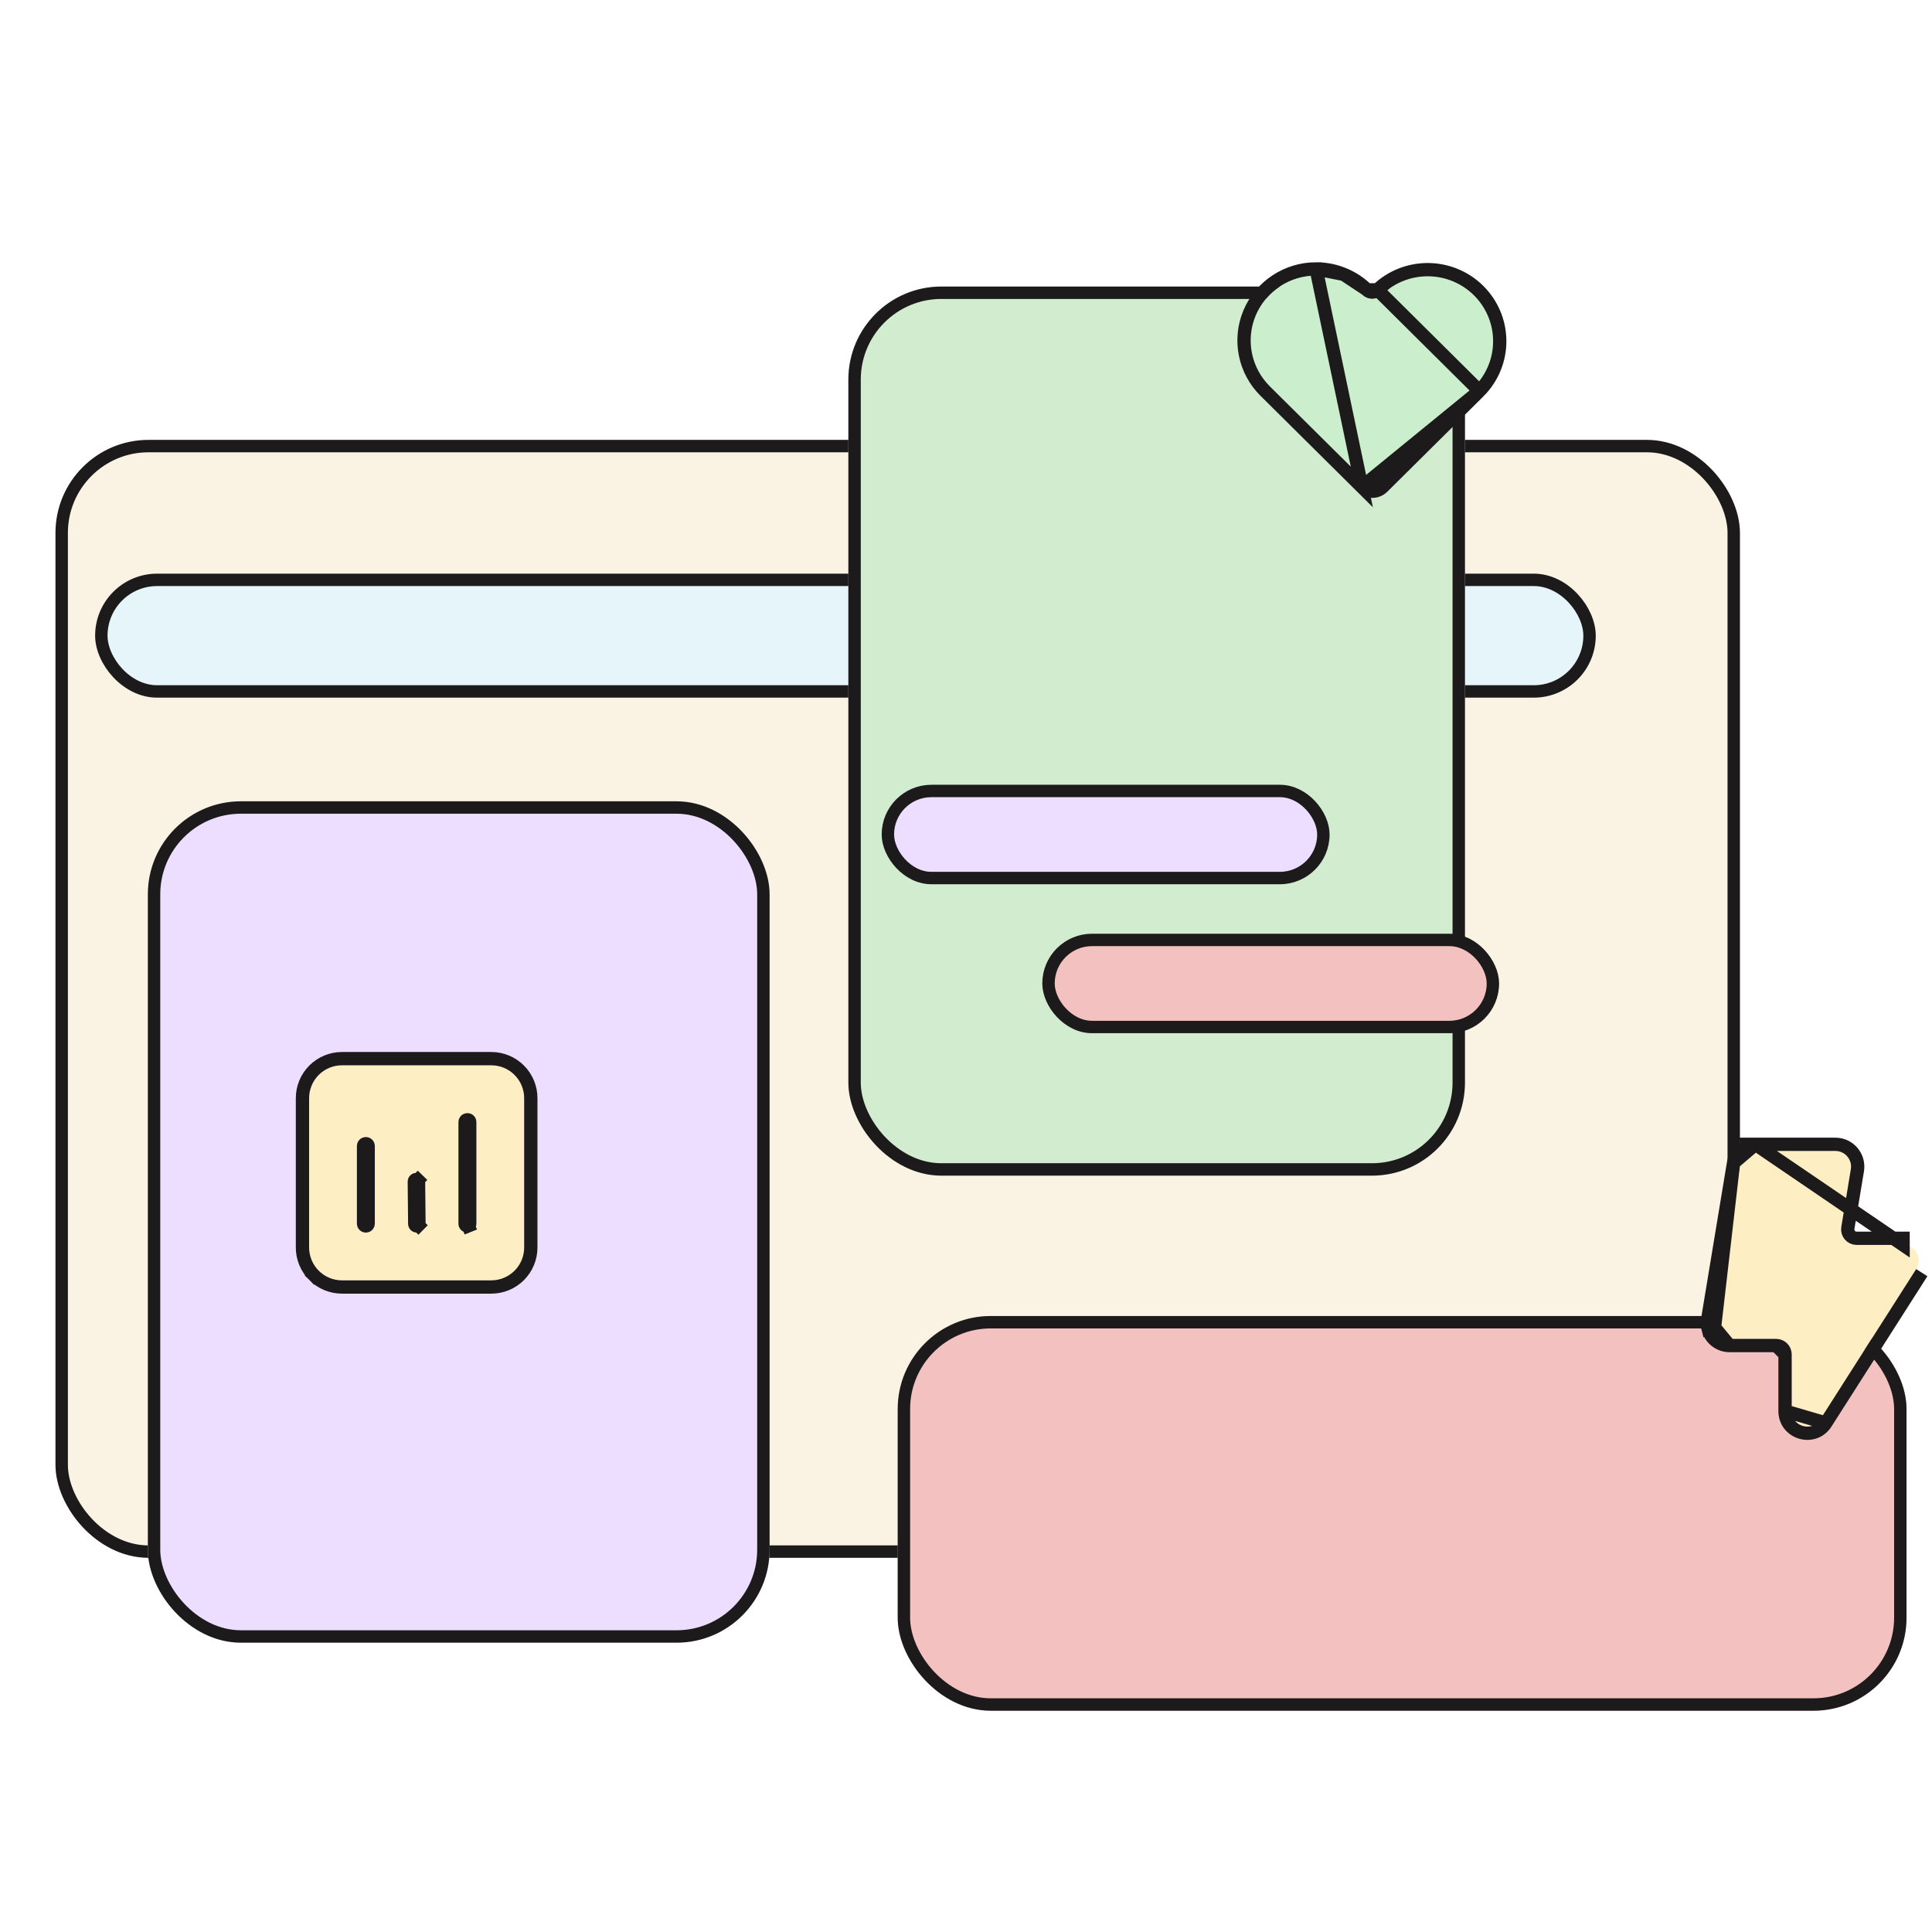 <svg
    width="500px"
    height="500px"
    viewBox="0 0 623 482"
    fill="none"
    xmlns="http://www.w3.org/2000/svg"
    >
<g filter="url(#filter0_d_0_175)">
<rect
    x="0.891"
    y="50.349"
    width="543.175"
    height="360.489"
    rx="30"
    fill="#FAF3E3"
/>
<rect
    x="2.891"
    y="52.349"
    width="539.175"
    height="356.489"
    rx="28"
    stroke="#1C1A1B"
    stroke-width="4"
/>
</g>
<g filter="url(#filter1_d_0_175)">
<rect
    x="272.478"
    y="332.868"
    width="325.305"
    height="127.275"
    rx="30"
    fill="#F3C1C0"
/>
<rect
    x="274.478"
    y="334.868"
    width="321.305"
    height="123.275"
    rx="28"
    stroke="#1C1A1B"
    stroke-width="4"
/>
</g>
<rect
x="32.676"
y="116.483"
width="479.896"
height="35.983"
rx="17.992"
fill="#E5F5F9"
stroke="#1C1A1B"
stroke-width="4"
/>
<g filter="url(#filter2_d_0_175)">
<rect
    x="30.676"
    y="166.893"
    width="200.492"
    height="271.313"
    rx="30"
    fill="#EDDEFF"
/>
<rect
    x="32.676"
    y="168.893"
    width="196.492"
    height="267.313"
    rx="28"
    stroke="#1C1A1B"
    stroke-width="4"
/>
</g>
<g filter="url(#filter3_d_0_175)">
<rect
    x="256.566"
    y="0.901"
    width="198.83"
    height="286.702"
    rx="30"
    fill="#D2ECD0"
/>
<rect
    x="258.566"
    y="2.901"
    width="194.83"
    height="282.702"
    rx="28"
    stroke="#1C1A1B"
    stroke-width="4"
/>
</g>
<rect
x="286.308"
y="184.56"
width="140.432"
height="28.076"
rx="14.038"
fill="#EDDEFF"
stroke="#1C1A1B"
stroke-width="4"
/>
<rect
x="338.105"
y="232.594"
width="143.3"
height="28.076"
rx="14.038"
fill="#F3C1C0"
stroke="#1C1A1B"
stroke-width="4"
/>
<g filter="url(#filter4_d_0_175)">
<path
    d="M155.002 267.876C157.811 267.876 160.506 268.992 162.493 270.979C164.48 272.966 165.596 275.661 165.596 278.471V326.629C165.596 329.439 164.48 332.134 162.493 334.121C160.506 336.108 157.811 337.224 155.002 337.224H106.843C105.451 337.224 104.074 336.95 102.788 336.418C101.503 335.885 100.335 335.105 99.351 334.121C98.367 333.137 97.587 331.969 97.054 330.684C96.522 329.399 96.248 328.021 96.248 326.629V278.471C96.248 275.661 97.364 272.966 99.351 270.979C101.338 268.992 104.033 267.876 106.843 267.876H155.002ZM114.548 291.007C114.169 291.006 113.794 291.08 113.444 291.224C113.094 291.368 112.775 291.58 112.507 291.847C112.238 292.115 112.025 292.432 111.88 292.782C111.734 293.132 111.659 293.507 111.659 293.885V318.955C111.659 320.542 112.953 321.829 114.548 321.829C116.143 321.829 117.438 320.542 117.438 318.955V293.881C117.437 293.503 117.361 293.128 117.215 292.779C117.07 292.43 116.856 292.113 116.588 291.846C116.32 291.579 116.002 291.368 115.652 291.224C115.302 291.08 114.927 291.006 114.548 291.007ZM147.296 283.302C146.922 283.297 146.55 283.366 146.202 283.504C145.854 283.643 145.537 283.849 145.269 284.11C145 284.371 144.786 284.682 144.638 285.026C144.49 285.37 144.412 285.74 144.407 286.114V319.02C144.407 320.573 145.701 321.833 147.296 321.833C147.671 321.838 148.042 321.769 148.39 321.631C148.738 321.492 149.055 321.286 149.323 321.025C149.592 320.764 149.806 320.452 149.954 320.108C150.102 319.765 150.181 319.395 150.186 319.02V286.111C150.181 285.736 150.102 285.366 149.954 285.022C149.806 284.678 149.592 284.367 149.323 284.106C149.055 283.845 148.738 283.639 148.39 283.5C148.042 283.362 147.671 283.297 147.296 283.302ZM130.826 302.554C130.081 302.559 129.368 302.86 128.844 303.39C128.32 303.92 128.028 304.637 128.033 305.382L128.167 319.047C128.172 319.417 128.25 319.781 128.396 320.121C128.542 320.46 128.754 320.767 129.018 321.025C129.283 321.282 129.596 321.485 129.939 321.622C130.282 321.759 130.649 321.826 131.018 321.821C131.764 321.816 132.476 321.515 133 320.985C133.524 320.455 133.816 319.739 133.812 318.993L133.677 305.324C133.666 304.579 133.359 303.868 132.825 303.349C132.29 302.83 131.571 302.544 130.826 302.554Z"
    fill="#FDEEC4"
/>
<path
    d="M114.542 293.15V293.15L114.554 293.15C114.651 293.15 114.747 293.169 114.837 293.206C114.927 293.243 115.008 293.297 115.077 293.365C115.146 293.434 115.2 293.515 115.238 293.605C115.275 293.694 115.294 293.789 115.295 293.885V318.955C115.295 319.348 114.971 319.686 114.548 319.686C114.125 319.686 113.801 319.348 113.801 318.955L113.801 293.888C113.801 293.888 113.801 293.888 113.801 293.887C113.802 293.79 113.821 293.695 113.858 293.605C113.896 293.516 113.95 293.434 114.019 293.366C114.088 293.297 114.169 293.243 114.259 293.206C114.349 293.169 114.445 293.15 114.542 293.15ZM97.836 335.636L99.344 334.128L97.836 335.636C99.019 336.819 100.423 337.757 101.968 338.398C103.514 339.038 105.17 339.367 106.843 339.367H155.002C158.38 339.367 161.62 338.025 164.008 335.636C166.397 333.248 167.739 330.008 167.739 326.629V278.471C167.739 275.092 166.397 271.852 164.008 269.464C161.62 267.075 158.38 265.733 155.002 265.733H106.843C103.464 265.733 100.225 267.075 97.836 269.464C95.447 271.852 94.105 275.092 94.105 278.471V326.629C94.105 328.302 94.434 329.959 95.075 331.504C95.715 333.049 96.653 334.454 97.836 335.636ZM147.267 285.445L147.296 285.445L147.325 285.445C147.433 285.443 147.524 285.462 147.597 285.491C147.683 285.525 147.762 285.577 147.829 285.641C147.895 285.706 147.949 285.784 147.985 285.869C148.021 285.952 148.04 286.04 148.043 286.13V319.001C148.04 319.091 148.021 319.179 147.985 319.262C147.949 319.347 147.895 319.425 147.829 319.49C147.762 319.554 147.683 319.606 147.597 319.64L148.39 321.631L147.597 319.64C147.511 319.674 147.418 319.691 147.325 319.69L147.311 319.69H147.296C146.83 319.69 146.549 319.335 146.549 319.02V286.134C146.552 286.044 146.571 285.955 146.607 285.873C146.644 285.787 146.697 285.71 146.763 285.645C146.83 285.58 146.909 285.529 146.995 285.495C147.082 285.46 147.174 285.443 147.267 285.445ZM130.84 304.697L130.848 304.697L130.855 304.697C131.033 304.694 131.204 304.762 131.331 304.886L132.825 303.349L131.331 304.886C131.458 305.009 131.531 305.176 131.534 305.352C131.534 305.354 131.534 305.355 131.534 305.356L131.669 319.005C131.669 319.006 131.669 319.007 131.669 319.008C131.669 319.185 131.6 319.354 131.476 319.479L133 320.985L131.476 319.479C131.351 319.606 131.181 319.677 131.004 319.678L130.996 319.679L130.989 319.679C130.901 319.68 130.814 319.664 130.732 319.631C130.65 319.599 130.576 319.55 130.513 319.489C130.45 319.428 130.399 319.355 130.365 319.274C130.33 319.194 130.312 319.108 130.31 319.02C130.31 319.02 130.31 319.019 130.31 319.018L130.175 305.37C130.175 305.369 130.175 305.368 130.175 305.367C130.175 305.191 130.245 305.021 130.369 304.896C130.493 304.77 130.663 304.698 130.84 304.697Z"
    stroke="#1C1A1B"
    stroke-width="4.286"
/>
</g>
<g filter="url(#filter5_d_0_175)">
<path
    d="M420.966 13.214C416.792 13.214 412.713 14.441 409.243 16.741C405.773 19.04 403.069 22.308 401.472 26.133C399.875 29.956 399.457 34.164 400.271 38.224C401.085 42.283 403.095 46.013 406.046 48.939L437.223 79.863C437.466 80.104 437.755 80.296 438.072 80.427C438.39 80.557 438.73 80.624 439.074 80.624C439.418 80.624 439.758 80.557 440.076 80.427C440.393 80.296 440.682 80.104 440.924 79.863L472.102 48.934C475.952 44.988 478.084 39.7 478.038 34.209C477.993 28.719 475.774 23.466 471.859 19.583C467.945 15.701 462.649 13.5 457.113 13.455C451.578 13.41 446.246 15.524 442.268 19.343C440.501 21.093 437.651 21.094 435.885 19.343C433.925 17.399 431.598 15.857 429.037 14.806C426.477 13.754 423.737 13.213 420.966 13.214Z"
    fill="#CBEECD"
/>
<path
    d="M473.623 50.443L473.611 50.455L442.435 81.382C442.435 81.383 442.434 81.383 442.434 81.384C442.434 81.384 442.434 81.384 442.434 81.384C441.991 81.823 441.467 82.171 440.891 82.408C440.315 82.645 439.697 82.767 439.074 82.767C438.451 82.767 437.833 82.645 437.257 82.408C436.681 82.171 436.157 81.823 435.714 81.384L473.623 50.443ZM473.623 50.443L473.636 50.43M473.623 50.443L473.636 50.43M473.636 50.43C477.878 46.082 480.231 40.25 480.181 34.192C480.131 28.133 477.682 22.341 473.368 18.062C469.055 13.784 463.223 11.361 457.131 11.312C451.038 11.262 445.167 13.59 440.784 17.797L440.772 17.808M473.636 50.43L440.772 17.808M440.772 17.808L440.76 17.82M440.772 17.808L440.76 17.82M440.76 17.82C439.827 18.744 438.323 18.743 437.394 17.821L437.394 17.821M440.76 17.82L437.394 17.821M437.394 17.821C435.234 15.679 432.671 13.981 429.851 12.823M437.394 17.821L429.851 12.823M429.851 12.823C427.033 11.666 424.017 11.07 420.966 11.071L429.851 12.823ZM404.537 50.461L435.712 81.382L420.965 11.071C416.372 11.071 411.881 12.422 408.059 14.954C404.237 17.487 401.256 21.089 399.494 25.307C397.733 29.524 397.272 34.167 398.17 38.645C399.068 43.124 401.285 47.235 404.537 50.461Z"
    stroke="#1C1A1B"
    stroke-width="4.286"
/>
</g>
<g filter="url(#filter6_d_0_175)">
<path
    d="M610.248 325.806H595.254C592.167 325.806 589.817 323.035 590.321 319.989L593.398 301.389C593.519 300.665 593.481 299.923 593.287 299.216C593.094 298.508 592.75 297.851 592.279 297.291C591.808 296.731 591.222 296.281 590.561 295.973C589.9 295.665 589.18 295.505 588.452 295.506H562.63C561.445 295.506 560.298 295.93 559.393 296.702C558.488 297.474 557.884 298.544 557.689 299.722L549.334 350.222C549.214 350.946 549.251 351.687 549.444 352.394C549.637 353.102 549.981 353.758 550.451 354.318C550.922 354.878 551.507 355.328 552.168 355.637C552.828 355.945 553.548 356.105 554.276 356.106H569.323C572.085 356.106 574.323 358.344 574.323 361.106V379.374C574.323 384.373 580.849 386.278 583.538 382.063L614.468 333.588C614.956 332.824 615.23 331.943 615.262 331.036C615.294 330.129 615.083 329.231 614.651 328.434C614.22 327.638 613.583 326.973 612.808 326.511C612.033 326.048 611.149 325.805 610.248 325.806Z"
    fill="#FDEEC4"
/>
<path
    d="M562.63 293.363L562.63 293.363H588.451C588.451 293.363 588.452 293.363 588.452 293.363C589.494 293.362 590.523 293.59 591.467 294.031C592.412 294.472 593.248 295.114 593.919 295.912C594.59 296.71 595.08 297.645 595.355 298.651C595.629 299.657 595.683 300.71 595.512 301.739C595.512 301.739 595.512 301.739 595.512 301.739C595.512 301.739 595.512 301.74 595.512 301.74L592.435 320.339C592.147 322.08 593.49 323.663 595.254 323.663H610.246H610.248V325.806L562.63 293.363ZM562.63 293.363C560.933 293.363 559.293 293.97 558.002 295.072C556.711 296.173 555.853 297.697 555.575 299.371L555.575 299.373M562.63 293.363L555.575 299.373M555.575 299.373L547.22 349.871C547.22 349.872 547.22 349.872 547.22 349.873C547.049 350.9 547.103 351.953 547.377 352.958L549.444 352.394M555.575 299.373L549.444 352.394M549.444 352.394L547.377 352.958C547.652 353.964 548.14 354.898 548.811 355.696C549.481 356.494 550.317 357.137 551.26 357.578C552.204 358.019 553.233 358.248 554.275 358.248H554.276M549.444 352.394L554.276 358.248M554.276 358.248H569.323M554.276 358.248H569.323M569.323 358.248C570.901 358.248 572.18 359.528 572.18 361.106M569.323 358.248L572.18 361.106M572.18 361.106V379.374M572.18 361.106V379.374M572.18 379.374C572.18 386.515 581.503 389.236 585.345 383.216M572.18 379.374L585.345 383.216M585.345 383.216L616.275 334.741L585.345 383.216Z"
    stroke="#1C1A1B"
    stroke-width="4.286"
/>
</g>
<defs>
<filter
    id="filter0_d_0_175"
    x="0.891"
    y="50.349"
    width="560.175"
    height="381.489"
    filterUnits="userSpaceOnUse"
    color-interpolation-filters="sRGB"
>
    <feFlood flood-opacity="0" result="BackgroundImageFix" />
    <feColorMatrix
        in="SourceAlpha"
        type="matrix"
        values="0 0 0 0 0 0 0 0 0 0 0 0 0 0 0 0 0 0 127 0"
        result="hardAlpha"
    />
    <feOffset dx="17" dy="21" />
    <feComposite in2="hardAlpha" operator="out" />
    <feColorMatrix
        type="matrix"
        values="0 0 0 0 0.11 0 0 0 0 0.102 0 0 0 0 0.106 0 0 0 1 0"
    />
    <feBlend
        mode="normal"
        in2="BackgroundImageFix"
        result="effect1_dropShadow_0_175"
    />
    <feBlend
        mode="normal"
        in="SourceGraphic"
        in2="effect1_dropShadow_0_175"
        result="shape"
    />
</filter>
<filter
    id="filter1_d_0_175"
    x="272.478"
    y="332.868"
    width="342.305"
    height="148.275"
    filterUnits="userSpaceOnUse"
    color-interpolation-filters="sRGB"
>
    <feFlood flood-opacity="0" result="BackgroundImageFix" />
    <feColorMatrix
        in="SourceAlpha"
        type="matrix"
        values="0 0 0 0 0 0 0 0 0 0 0 0 0 0 0 0 0 0 127 0"
        result="hardAlpha"
    />
    <feOffset dx="17" dy="21" />
    <feComposite in2="hardAlpha" operator="out" />
    <feColorMatrix
        type="matrix"
        values="0 0 0 0 0.11 0 0 0 0 0.102 0 0 0 0 0.106 0 0 0 1 0"
    />
    <feBlend
        mode="normal"
        in2="BackgroundImageFix"
        result="effect1_dropShadow_0_175"
    />
    <feBlend
        mode="normal"
        in="SourceGraphic"
        in2="effect1_dropShadow_0_175"
        result="shape"
    />
</filter>
<filter
    id="filter2_d_0_175"
    x="30.676"
    y="166.893"
    width="217.492"
    height="292.313"
    filterUnits="userSpaceOnUse"
    color-interpolation-filters="sRGB"
>
    <feFlood flood-opacity="0" result="BackgroundImageFix" />
    <feColorMatrix
        in="SourceAlpha"
        type="matrix"
        values="0 0 0 0 0 0 0 0 0 0 0 0 0 0 0 0 0 0 127 0"
        result="hardAlpha"
    />
    <feOffset dx="17" dy="21" />
    <feComposite in2="hardAlpha" operator="out" />
    <feColorMatrix
        type="matrix"
        values="0 0 0 0 0.11 0 0 0 0 0.102 0 0 0 0 0.106 0 0 0 1 0"
    />
    <feBlend
        mode="normal"
        in2="BackgroundImageFix"
        result="effect1_dropShadow_0_175"
    />
    <feBlend
        mode="normal"
        in="SourceGraphic"
        in2="effect1_dropShadow_0_175"
        result="shape"
    />
</filter>
<filter
    id="filter3_d_0_175"
    x="256.566"
    y="0.901"
    width="215.83"
    height="307.702"
    filterUnits="userSpaceOnUse"
    color-interpolation-filters="sRGB"
>
    <feFlood flood-opacity="0" result="BackgroundImageFix" />
    <feColorMatrix
        in="SourceAlpha"
        type="matrix"
        values="0 0 0 0 0 0 0 0 0 0 0 0 0 0 0 0 0 0 127 0"
        result="hardAlpha"
    />
    <feOffset dx="17" dy="21" />
    <feComposite in2="hardAlpha" operator="out" />
    <feColorMatrix
        type="matrix"
        values="0 0 0 0 0.11 0 0 0 0 0.102 0 0 0 0 0.106 0 0 0 1 0"
    />
    <feBlend
        mode="normal"
        in2="BackgroundImageFix"
        result="effect1_dropShadow_0_175"
    />
    <feBlend
        mode="normal"
        in="SourceGraphic"
        in2="effect1_dropShadow_0_175"
        result="shape"
    />
</filter>
<filter
    id="filter4_d_0_175"
    x="91.962"
    y="263.59"
    width="81.349"
    height="83.063"
    filterUnits="userSpaceOnUse"
    color-interpolation-filters="sRGB"
>
    <feFlood flood-opacity="0" result="BackgroundImageFix" />
    <feColorMatrix
        in="SourceAlpha"
        type="matrix"
        values="0 0 0 0 0 0 0 0 0 0 0 0 0 0 0 0 0 0 127 0"
        result="hardAlpha"
    />
    <feOffset dx="3.429" dy="5.143" />
    <feComposite in2="hardAlpha" operator="out" />
    <feColorMatrix
        type="matrix"
        values="0 0 0 0 0.11 0 0 0 0 0.102 0 0 0 0 0.106 0 0 0 1 0"
    />
    <feBlend
        mode="normal"
        in2="BackgroundImageFix"
        result="effect1_dropShadow_0_175"
    />
    <feBlend
        mode="normal"
        in="SourceGraphic"
        in2="effect1_dropShadow_0_175"
        result="shape"
    />
</filter>
<filter
    id="filter5_d_0_175"
    x="395.58"
    y="8.928"
    width="90.173"
    height="81.124"
    filterUnits="userSpaceOnUse"
    color-interpolation-filters="sRGB"
>
    <feFlood flood-opacity="0" result="BackgroundImageFix" />
    <feColorMatrix
        in="SourceAlpha"
        type="matrix"
        values="0 0 0 0 0 0 0 0 0 0 0 0 0 0 0 0 0 0 127 0"
        result="hardAlpha"
    />
    <feOffset dx="3.429" dy="5.143" />
    <feComposite in2="hardAlpha" operator="out" />
    <feColorMatrix
        type="matrix"
        values="0 0 0 0 0.11 0 0 0 0 0.102 0 0 0 0 0.106 0 0 0 1 0"
    />
    <feBlend
        mode="normal"
        in2="BackgroundImageFix"
        result="effect1_dropShadow_0_175"
    />
    <feBlend
        mode="normal"
        in="SourceGraphic"
        in2="effect1_dropShadow_0_175"
        result="shape"
    />
</filter>
<filter
    id="filter6_d_0_175"
    x="544.979"
    y="291.22"
    width="78"
    height="102.599"
    filterUnits="userSpaceOnUse"
    color-interpolation-filters="sRGB"
>
    <feFlood flood-opacity="0" result="BackgroundImageFix" />
    <feColorMatrix
        in="SourceAlpha"
        type="matrix"
        values="0 0 0 0 0 0 0 0 0 0 0 0 0 0 0 0 0 0 127 0"
        result="hardAlpha"
    />
    <feOffset dx="3.429" dy="5.143" />
    <feComposite in2="hardAlpha" operator="out" />
    <feColorMatrix
        type="matrix"
        values="0 0 0 0 0.11 0 0 0 0 0.102 0 0 0 0 0.106 0 0 0 1 0"
    />
    <feBlend
        mode="normal"
        in2="BackgroundImageFix"
        result="effect1_dropShadow_0_175"
    />
    <feBlend
        mode="normal"
        in="SourceGraphic"
        in2="effect1_dropShadow_0_175"
        result="shape"
    />
</filter>
</defs>
    </svg>
